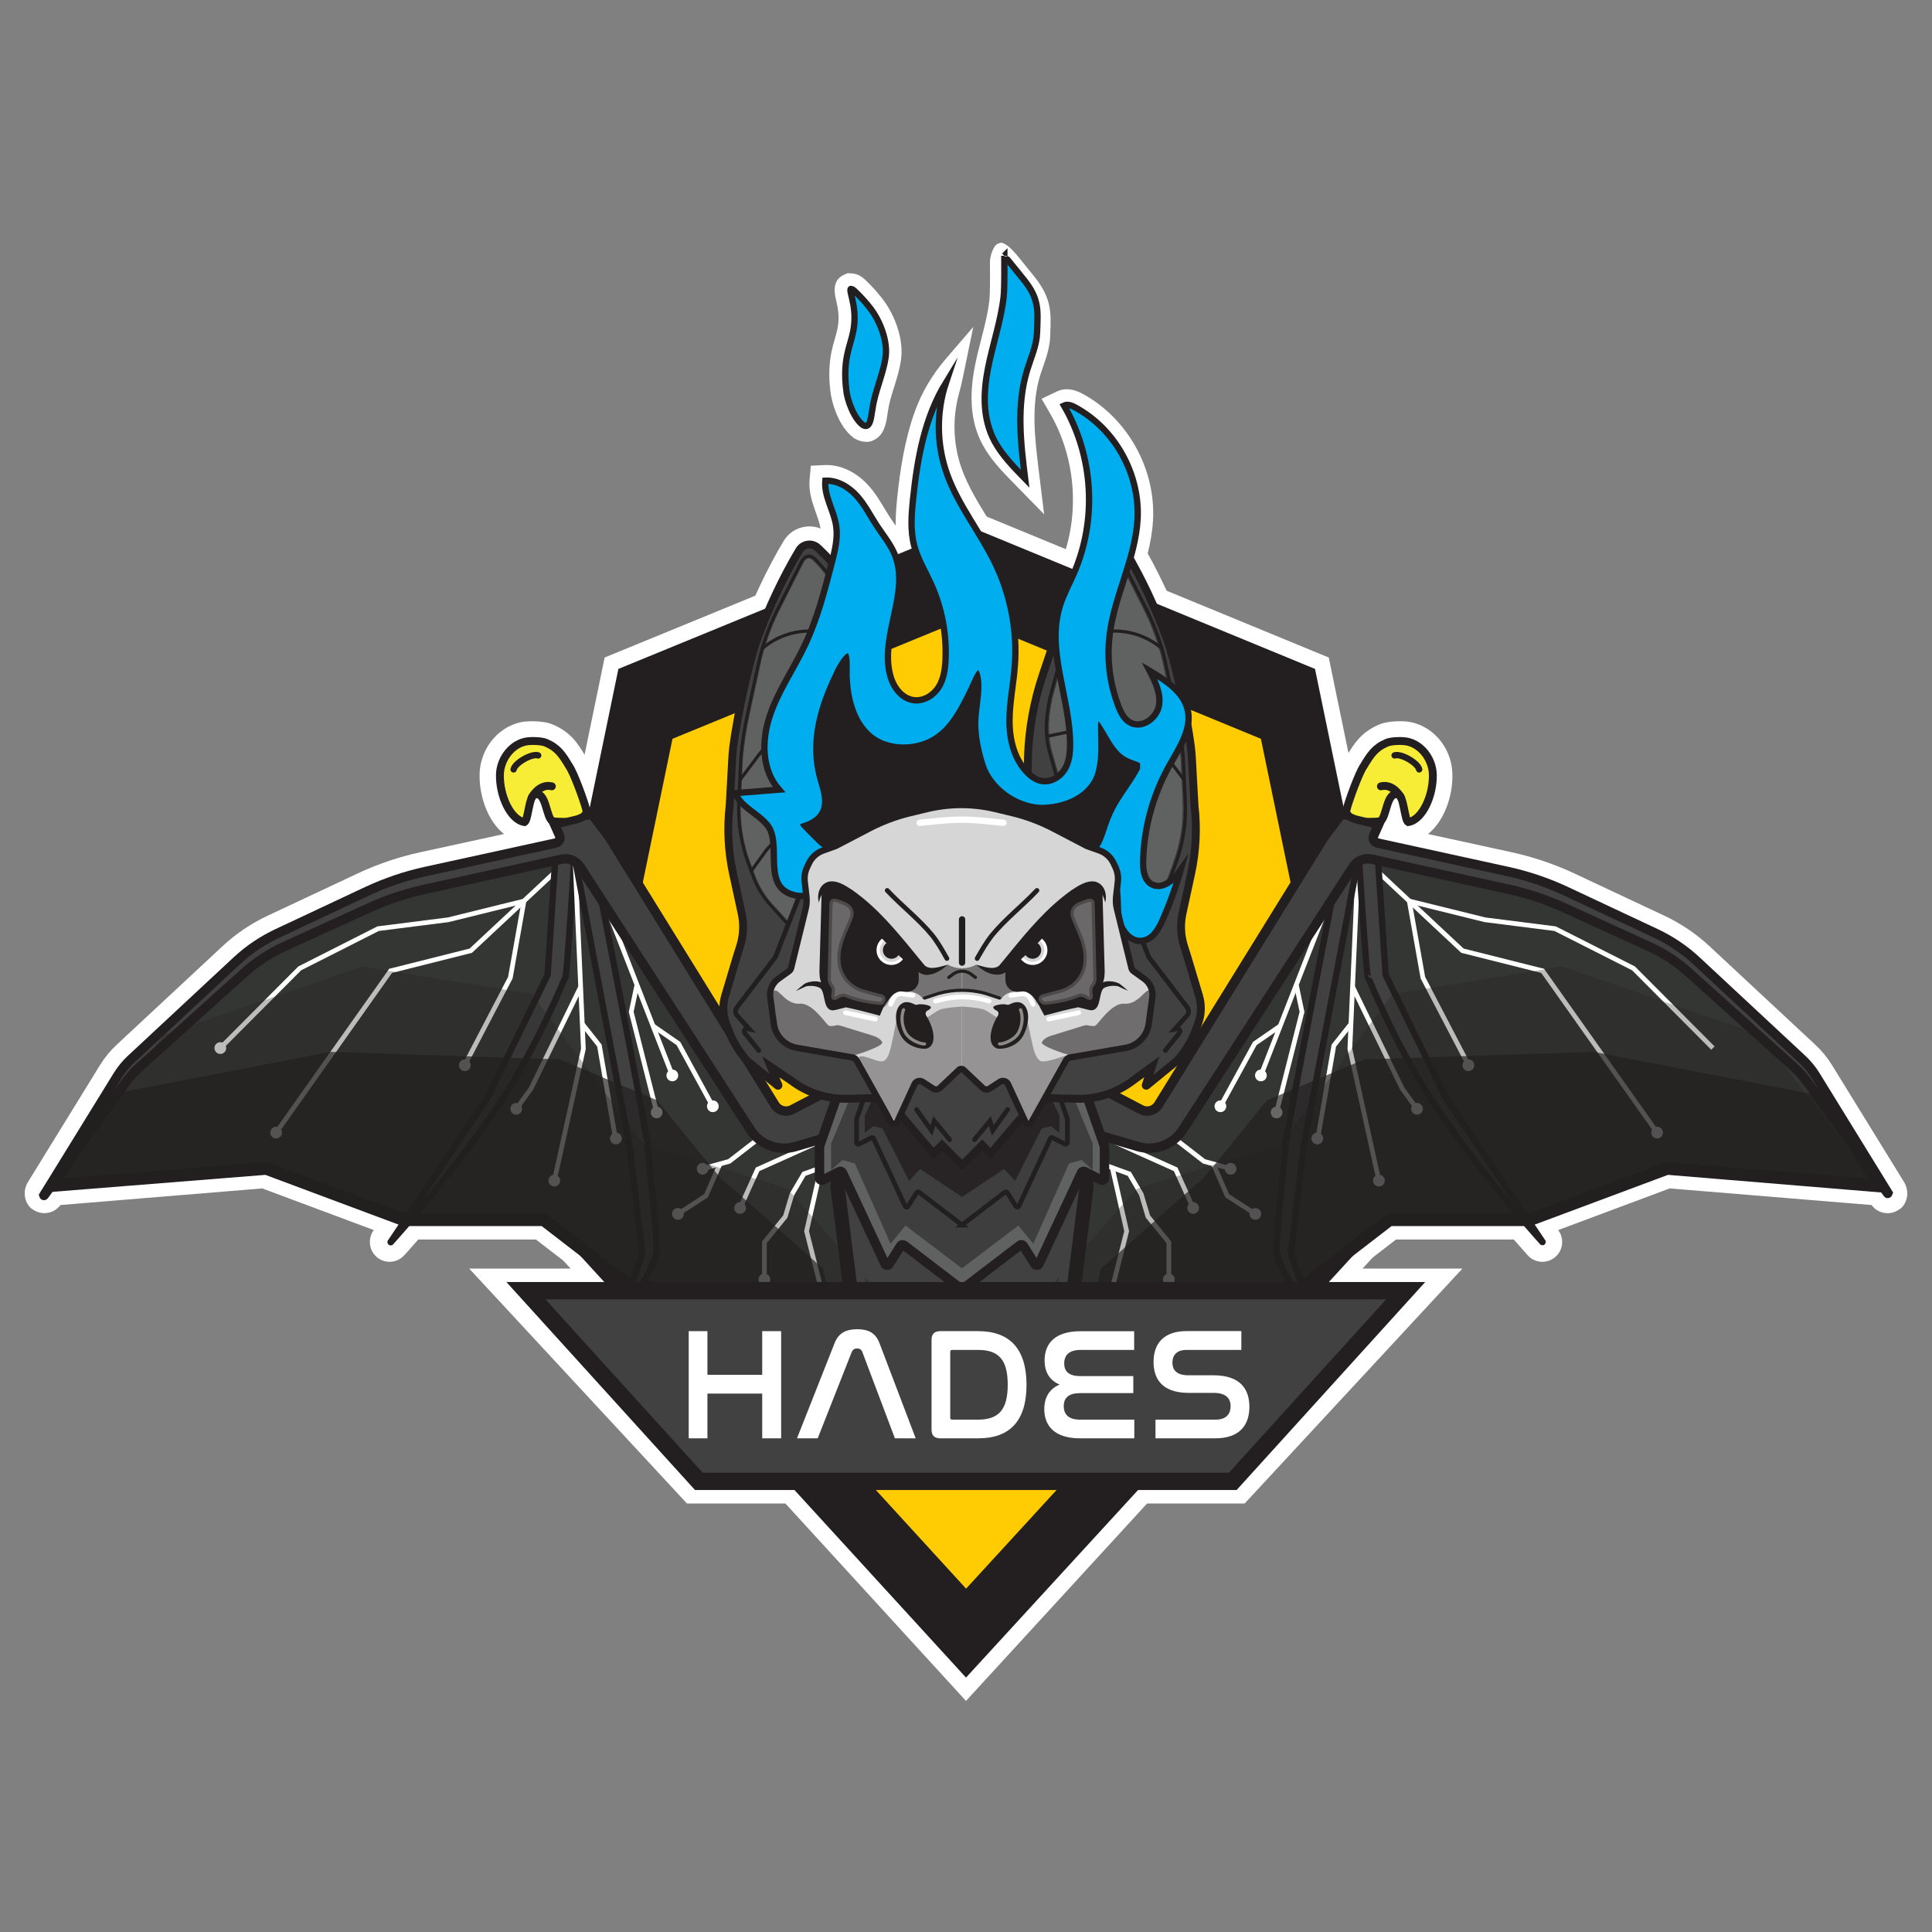 <?xml version="1.0" encoding="UTF-8"?>
<svg id="Layer_1" data-name="Layer 1" xmlns="http://www.w3.org/2000/svg" xmlns:xlink="http://www.w3.org/1999/xlink" viewBox="0 0 250 250">
  <rect x="0" y="0" width="250" height="250" fill="#808080" stroke="none"/>
  <defs>
    <style>
      .cls-1 {
        stroke-width: 2.24px;
      }

      .cls-1, .cls-2, .cls-3, .cls-4, .cls-5, .cls-6, .cls-7, .cls-8, .cls-9, .cls-10, .cls-11, .cls-12, .cls-13, .cls-14, .cls-15, .cls-16, .cls-17, .cls-18, .cls-19, .cls-20, .cls-21, .cls-22, .cls-23, .cls-24, .cls-25, .cls-26 {
        stroke-miterlimit: 10;
      }

      .cls-1, .cls-2, .cls-4, .cls-5, .cls-8, .cls-9, .cls-10, .cls-11, .cls-12, .cls-13, .cls-14, .cls-15, .cls-18, .cls-19, .cls-20, .cls-21, .cls-24, .cls-26 {
        stroke: #231f20;
      }

      .cls-1, .cls-2, .cls-8, .cls-13, .cls-14, .cls-22 {
        fill: #414142;
      }

      .cls-2, .cls-19 {
        stroke-width: 1.22px;
      }

      .cls-3, .cls-4, .cls-17, .cls-26 {
        stroke-width: .61px;
      }

      .cls-3, .cls-6, .cls-17, .cls-22, .cls-23 {
        stroke: #fff;
      }

      .cls-3, .cls-7, .cls-11, .cls-12, .cls-18, .cls-21, .cls-23, .cls-25, .cls-26 {
        stroke-linecap: round;
      }

      .cls-3, .cls-7, .cls-27, .cls-15, .cls-17, .cls-18, .cls-21, .cls-23, .cls-25, .cls-26 {
        fill: none;
      }

      .cls-28 {
        opacity: .53;
      }

      .cls-28, .cls-29, .cls-6, .cls-30, .cls-31, .cls-16, .cls-32, .cls-33, .cls-34, .cls-35 {
        fill: #231f20;
      }

      .cls-29 {
        opacity: .3;
      }

      .cls-4, .cls-5, .cls-36, .cls-19 {
        fill: #606161;
      }

      .cls-5 {
        stroke-width: .05px;
      }

      .cls-6 {
        stroke-width: 2.04px;
      }

      .cls-7 {
        stroke: #c9c9c3;
      }

      .cls-7, .cls-15, .cls-21, .cls-25 {
        stroke-width: .41px;
      }

      .cls-8, .cls-11, .cls-12 {
        stroke-width: 1.02px;
      }

      .cls-37, .cls-33 {
        opacity: .57;
      }

      .cls-9, .cls-10, .cls-14, .cls-16, .cls-18, .cls-23, .cls-24 {
        stroke-width: .82px;
      }

      .cls-9, .cls-24 {
        fill: #d6d6d7;
      }

      .cls-38 {
        fill: #fff;
      }

      .cls-10 {
        fill: #00aeef;
      }

      .cls-11 {
        fill: #f7ed36;
      }

      .cls-12, .cls-20 {
        fill: #343633;
      }

      .cls-39 {
        fill: #ffcc04;
      }

      .cls-13 {
        stroke-width: 1.84px;
      }

      .cls-40 {
        clip-path: url(#clippath-1);
      }

      .cls-31 {
        opacity: .55;
      }

      .cls-16 {
        stroke: #00aeef;
      }

      .cls-32 {
        opacity: .64;
      }

      .cls-41 {
        clip-path: url(#clippath-3);
      }

      .cls-20 {
        stroke-width: 1.63px;
      }

      .cls-42 {
        clip-path: url(#clippath-2);
      }

      .cls-22 {
        stroke-width: 4.69px;
      }

      .cls-43 {
        clip-path: url(#clippath);
      }

      .cls-34 {
        opacity: .68;
      }

      .cls-35 {
        opacity: .83;
      }

      .cls-24 {
        opacity: .4;
      }

      .cls-25 {
        stroke: #d6d6d7;
      }
    </style>
    <clipPath id="clippath">
      <rect class="cls-27" x="131.7" y="121.03" width="3.84" height="3.84"/>
    </clipPath>
    <clipPath id="clippath-1">
      <rect class="cls-27" x="113.42" y="121.03" width="3.84" height="3.84"/>
    </clipPath>
    <clipPath id="clippath-2">
      <rect class="cls-27" x="130.49" y="128.29" width="3.49" height="1.97"/>
    </clipPath>
    <clipPath id="clippath-3">
      <rect class="cls-27" x="114.94" y="128.29" width="3.49" height="1.97"/>
    </clipPath>
  </defs>
  <path class="cls-38" d="M135.12,66.56l-3.96-4.05c-1.48-1.52-3.02-3.09-4.04-5.02-1.45-2.72-1.77-6.01-.98-10.06.23-1.2.54-2.39.83-3.53.45-1.76.88-3.43,1.06-5.1.08-.71.09-2.85.07-4.66v-.26c-.01-.66.42-2.12,1.04-2.35l.25-.09c.47-.17,1.37.57,2.2,1.58.07.08.17.2.28.34.23.28.53.65.83,1.02.6.74,1.19,1.47,1.19,1.47,2.19,2.76,2.12,4.62,2.02,7.2l-.02.51c-.05,1.41-.51,2.72-.91,3.87-.13.38-.26.74-.37,1.09-1.22,3.96-.7,8.26-.19,12.42l.69,5.62ZM131.79,39.62c-.23,1.8-.68,3.54-1.11,5.23-.29,1.14-.57,2.22-.78,3.32-.52,2.66-.47,4.76.15,6.51-.04-2.41.17-4.87.91-7.28.13-.42.27-.83.41-1.22.34-.98.67-1.91.7-2.75l.02-.52c.06-1.54.09-2.38-.3-3.28Z"/>
  <path class="cls-38" d="M112.02,57.16c-.5,0-1.01-.15-1.48-.45l-.11-.08c-1.87-1.38-2.82-4.46-2.99-6.1v-.03c-.21-1.75-.16-3.41.15-4.95.12-.58.27-1.12.42-1.64.14-.48.27-.94.36-1.39.18-.86.18-1.8.02-2.73-.07-.39-.15-.73-.22-1.04-.16-.69-.59-2.52,1.11-3.23l.42-.17.45.02c1.04.04,1.68.69,2.15,1.17.09.09.19.19.3.3l.06.06c.51.53.95,1.03,1.34,1.53,1.58,1.91,3.05,5.3,2.57,8.25-.19,1.24-.55,2.39-.9,3.5-.34,1.07-.65,2.09-.78,3.08l-.03.19s-.03.2-.05.32c-.14.96-.38,2.56-1.78,3.2-.32.15-.66.22-1.01.22ZM112.3,43.71c-.11.45-.23.89-.35,1.31-.13.47-.26.91-.35,1.33-.22,1.09-.26,2.29-.11,3.57.1-.33.2-.66.3-.99.32-1.01.62-1.97.76-2.9v-.03c.11-.64,0-1.46-.25-2.3Z"/>
  <path class="cls-38" d="M147.52,123.81c-.94,0-1.83-.32-2.62-.93-1.17-.91-2.02-2.48-2.21-4.09-.07-.59-.08-1.15-.1-1.7-.02-.94-.04-1.75-.35-2.29-.62-1.09-2.65-1.51-4.35-1.76-5.63-.82-11.36-1.36-17.03-1.62-.28-.01-.81-.04-.98.04-.05.02-.2.12-.3.19-.19.13-.43.29-.72.43-1.47.74-2.98.54-4.19.39-.28-.04-.54-.07-.79-.09-2.35-.2-4.82.98-6.01,2.87-.05.08-.1.16-.14.23-.27.45-.65,1.06-1.27,1.57-1.02.82-2.42,1.13-3.85.85-4.43-.87-4.49-4.77-4.52-7.1-.02-1.06-.03-2.26-.38-2.72-.33-.43-.89-.85-1.48-1.3-1.06-.8-2.38-1.8-2.99-3.42l-.95-2.54,5.17-.41c-.85-2.48-.8-5.45.21-8.45.74-2.18,1.84-4.17,2.9-6.08.62-1.11,1.2-2.16,1.71-3.24,1.53-3.21,2.45-6.8,3.35-10.26.35-1.37.72-2.8.54-4.02-.09-.61-.33-1.27-.58-1.98-.45-1.27-.97-2.71-.83-4.34l.16-1.78,1.78-.08c2.04-.09,4.13.89,5.74,2.71.83.93,1.43,1.93,2.01,2.9.25.41.48.8.73,1.18.22.34.47.68.72,1.05h0c-.02-1.23.08-2.45.2-3.63.36-3.47.93-7.31,2.22-10.98.9-2.57,2.31-4.93,4.08-6.99l3.54-4.12-1.37,6.67c-.14.69-.32,1.37-.5,2.05-.85,3.15-.73,6.54.37,9.62.79,2.22,2.06,4.29,3.4,6.48.97,1.58,1.97,3.22,2.8,4.95,2.14,4.44,3.07,9.37,2.7,14.25-.08.99-.2,1.97-.33,2.91-.19,1.42-.36,2.76-.36,4.08,0,1.58.3,3.78,1.73,5.24.42.43.67.51.76.52.23.03.64-.2.86-.55.28-.46.41-1.13.41-2.17,0-2.15-.44-4.34-.91-6.66-.78-3.87-1.59-7.88-.31-11.92.35-1.1.82-2.11,1.28-3.08.2-.42.38-.81.56-1.21,2.77-6.31,2.33-13.96-1.14-19.96l-1.11-1.92,2-.95c.97-.46,2.07-.36,3.28.29,5.84,3.16,9.51,9.74,9.14,16.39-.17,3-1.07,5.81-1.95,8.53-.7,2.18-1.37,4.23-1.65,6.33-.02.12-.03.24-.05.36l4.22,2.5c2.52,1.5,5.05,3.2,5.82,6.13.81,3.07-.79,5.85-2.08,8.09-.15.26-.3.53-.45.79-1.98,3.55-3.07,7.54-3.14,11.54,0,.44.04.74.08.92.23-.15.61-.48,1.06-1.12l6.82-9.6-3.19,11.33c-.65,2.32-1.49,4.62-2.48,6.85-.38.85-1.53,3.45-4.18,3.8-.18.02-.37.04-.55.04ZM146.45,114.52c.19.85.21,1.69.22,2.47.01.47.02.91.07,1.31.06.53.35,1.11.66,1.36.09.07.12.07.13.06.01,0,.38-.06.98-1.41.25-.56.49-1.12.71-1.69-.32-.05-.59-.14-.79-.22h0c-.6-.24-1.44-.77-1.99-1.89ZM99.72,104.33c.43.37.86.78,1.23,1.26,1.18,1.53,1.21,3.45,1.23,5.15.04,2.8.31,2.97,1.22,3.15.27.05.48,0,.52-.03.07-.06.23-.32.34-.5.06-.1.12-.2.18-.3,2-3.16,5.94-5.08,9.8-4.75.33.03.66.07.97.11.73.09,1.48.19,1.84.01.06-.03.18-.11.29-.18.25-.16.55-.37.94-.54,1.03-.45,2.09-.4,2.78-.37,5.81.26,11.68.82,17.44,1.65,2.78.4,5.83,1.17,7.31,3.78.08.14.15.28.21.41-.1-.49-.15-1.04-.14-1.68.08-4.67,1.34-9.33,3.65-13.46.15-.27.31-.55.47-.83.98-1.71,1.91-3.33,1.73-4.71-.44,1.14-1.32,2.14-2.43,2.73-1.22.65-2.59.71-3.76.19-1.76-.79-2.46-2.59-2.72-3.27-1.29-3.36-1.72-7-1.24-10.54.33-2.45,1.08-4.78,1.81-7.03.83-2.58,1.62-5.02,1.76-7.5.19-3.37-.98-6.72-3.08-9.3,1.53,5.7,1.13,11.83-1.28,17.32-.2.45-.41.89-.61,1.31-.42.89-.82,1.72-1.08,2.56-.96,3.05-.29,6.37.42,9.89.49,2.41.99,4.91.99,7.46,0,1.23-.11,2.84-1.01,4.3-1.08,1.76-3.07,2.75-4.96,2.46-1.1-.17-2.13-.74-3.06-1.71-1.88-1.93-2.88-4.73-2.89-8.09,0-1.59.2-3.13.4-4.61.12-.93.24-1.81.3-2.69.31-4.16-.48-8.37-2.31-12.17-.74-1.55-1.65-3.02-2.6-4.58-1.39-2.27-2.83-4.62-3.76-7.25-.02-.06-.04-.12-.06-.18-.14,1-.26,2-.36,2.99-.2,1.88-.34,3.7.1,5.34.26.98.76,1.97,1.28,3.01.24.47.48.97.71,1.47,1.56,3.41,2.29,7.18,2.11,10.89-.06,1.3-.25,2.98-1.19,4.47-1.13,1.81-3.12,2.85-5.08,2.66-2.23-.22-4.14-2.02-4.86-4.59-.83-2.93-.21-5.79.39-8.54.56-2.57,1.08-5,.24-7.01-.31-.74-.83-1.47-1.37-2.25-.24-.34-.49-.69-.73-1.06-.29-.44-.56-.89-.82-1.32-.38-.63-.74-1.24-1.14-1.77.16.52.31,1.07.4,1.65.3,2.05-.19,3.96-.62,5.64-.94,3.65-1.92,7.43-3.61,10.99-.57,1.2-1.21,2.35-1.83,3.47-1.02,1.84-1.98,3.58-2.6,5.41-1.02,3.02-.73,5.86.79,7.59l2.68,3.06-5.29.42ZM145.48,84.88c.05,1.98.44,3.95,1.15,5.81.34.87.55,1,.59,1.02.17,0,.67-.37.74-.76.15-.86-.37-1.97-1.01-3.22l-1.47-2.85ZM118.37,75.9c-.1,1.54-.43,3.05-.74,4.47-.51,2.37-1,4.61-.45,6.57.21.75.75,1.58,1.34,1.64.39.04.93-.3,1.22-.76.44-.7.54-1.7.57-2.5.15-3.07-.46-6.18-1.75-9-.06-.14-.13-.28-.19-.41Z"/>
  <path class="cls-22" d="M124.49,150.77l-2.6-2.6-1.1,1.1-4.68-5.5c-.81-.95-1.96-1.55-3.21-1.67l-3.26.08c-2.6.06-5.14-.75-7.21-2.32l-2.69-1.82.99,2.38c.02.07-.06.12-.11.06l-3.95-3.23c-1.06-1.18-1.88-2.54-2.43-4.03l-.29-.79c-.42-1.14-.46-2.4-.12-3.56l1.49-4.99.45-1.43c.44-1.38.51-2.85.2-4.27l-1.11-5.12c-.63-2.9-.78-5.88-.44-8.83l.35-6.37c.16-2.85,1.91-11.59,3.23-15.2,1.42-3.87,3.29-7.9,5.41-11.44h0c.51-.86,1.69-1.02,2.41-.33l.44.42c1.56,1.47,2.84,3.22,3.77,5.15,1.29,2.71,2.3,5.75,3.17,8.33l.85,2.53c1.15,3.42,1.8,6.99,1.92,10.6l.09,5.08c0,.22.22.38.43.31l3.97-1.16c2.64-.77,5.44-.77,8.07,0l3.97,1.16c.21.06.42-.09.43-.31l.09-5.08c.12-3.61.77-7.18,1.92-10.6l.85-2.53c.87-2.58,1.88-5.63,3.17-8.33.92-1.94,2.21-3.68,3.77-5.15l.44-.42c.73-.69,1.9-.52,2.41.33h0c2.12,3.54,3.99,7.57,5.41,11.44,1.32,3.61,3.07,12.35,3.23,15.2l.35,6.37c.34,2.95.19,5.93-.44,8.83l-1.11,5.12c-.31,1.42-.24,2.89.2,4.27l.45,1.43,1.49,4.99c.35,1.17.31,2.42-.12,3.56l-.29.79c-.55,1.48-1.38,2.85-2.43,4.03l-3.95,3.23c-.05.05-.13,0-.11-.06l.79-2.38-2.49,1.82c-2.07,1.57-4.61,2.39-7.21,2.32l-3.26-.08c-1.25.11-2.4.71-3.21,1.67l-4.68,5.5-1.1-1.1-2.6,2.6Z"/>
  <polygon class="cls-38" points="161.06 194.55 88.89 194.55 60.71 164.15 189.24 164.15 161.06 194.55"/>
  <path class="cls-38" d="M126.42,193.42l10.75-45.35-2.49-.73-12.17.64.02-6.91,18.52-3.83,7.08,3.71,21.05-34.02,2.89-3.83c.51-1.58,1.49-4.23,2.23-5.35.94-1.55,1.85-3.01,4.15-3.99,1.39-.59,3.43-.41,3.51-.4,3.28.31,5.91,3.3,5.98,6.8.07,2.89-1.09,6.14-3.16,7.76l10.83,2.36c2.79.61,5.51,1.53,8.1,2.74l11.63,5.46c2.16,1.01,4.14,2.35,5.88,3.97l13.68,12.74c.84.78,1.57,1.67,2.17,2.65l9.37,15.21.06.12c.52,1.04.36,2.31-.46,3.13,0,0-.01.01-.02.02h0s-.34.23-.34.23c-1.15.77-2.68.5-3.5-.62l-26.12-2.15-14.43,5.39.08.11c.75,1.13.5,2.64-.56,3.46h0c-1.06.82-2.56.69-3.46-.3h0c-.27-.3-.9-1.01-1.81-2.05h-15.23l-10.42,8.04-18.17,3.43-25.64,21.56ZM138.17,143.05l5.08,1.49-8.31,35.05,14.86-12.5,18.28-3.45,10.83-8.36h18.56l17.89-6.68,23.56,1.94-6.18-10.03c-.36-.59-.8-1.12-1.3-1.59l-13.68-12.74c-1.36-1.26-2.89-2.3-4.57-3.09l-11.63-5.46c-2.24-1.05-4.6-1.85-7.02-2.38l-16.83-3.68c-.96-.21-1.77-.83-2.21-1.71-.28-.55-.39-1.15-.34-1.75l-.45-.05-1.3,1.73-21.36,34.53c-1.18,1.85-3.63,2.51-5.57,1.49l-6.16-3.23-2.14.44ZM246.31,152.93h0s0,0,0,0ZM179.01,104.36s.01.02.02.03l.37-.24-.39.21ZM178.56,100.59c-.09.14-.22.4-.36.74.5-.57,1.2-1,2.16-1.09l.77-.07,1.7.93c.03-.27.05-.54.04-.82-.02-.86-.7-1.77-1.37-1.84-.36-.03-.89,0-1.11.04-.73.33-.95.65-1.75,1.97l-.09.13Z"/>
  <path class="cls-38" d="M97.94,171.86l-18.17-3.43-10.42-8.04h-15.23c-.9,1.04-1.54,1.75-1.81,2.04h0c-.9,1-2.41,1.13-3.46.31h0c-1.06-.82-1.3-2.33-.56-3.46l.08-.11-14.43-5.39-26.12,2.15c-.82,1.11-2.35,1.38-3.5.62,0,0-.34-.23-.34-.23h0s-.01-.01-.02-.02c-.82-.82-.99-2.09-.46-3.13l.06-.12,9.37-15.21c.6-.98,1.33-1.87,2.17-2.65l13.68-12.74c1.74-1.62,3.72-2.96,5.88-3.97l11.63-5.46c2.58-1.21,5.31-2.14,8.1-2.74l10.83-2.36c-2.07-1.62-3.23-4.87-3.16-7.76.08-3.5,2.71-6.49,5.98-6.8.09,0,2.13-.19,3.51.4,2.3.98,3.21,2.44,4.15,3.99.74,1.12,1.72,3.77,2.23,5.35l2.89,3.83,21.05,34.02,7.08-3.71,18.52,3.83.02,6.91-12.17-.64-2.49.73,10.75,45.35-25.64-21.56ZM109.69,142.61l-6.16,3.23c-1.95,1.02-4.39.37-5.57-1.49l-21.36-34.53-1.3-1.73-.45.05c.05.6-.06,1.2-.34,1.75-.44.88-1.25,1.5-2.21,1.71l-16.83,3.68c-2.42.53-4.78,1.33-7.02,2.38l-11.63,5.46c-1.68.79-3.22,1.83-4.57,3.09l-13.68,12.74c-.5.47-.94,1-1.3,1.59l-6.18,10.03,23.56-1.94,17.89,6.68h18.56s10.83,8.36,10.83,8.36l18.28,3.45,14.86,12.5-8.31-35.05,5.08-1.49-2.14-.44ZM3.69,152.94h0s0,0,0,0ZM70.6,104.15l.37.24s.01-.02.02-.03l-.39-.21ZM71.36,100.46c-.8-1.32-1.02-1.64-1.75-1.97-.21-.04-.75-.08-1.11-.04-.67.06-1.35.97-1.37,1.84,0,.28,0,.55.04.82l1.7-.93.77.07c.97.09,1.66.52,2.16,1.09-.15-.33-.27-.6-.36-.74l-.09-.13Z"/>
  <circle class="cls-30" cx="92.24" cy="112.77" r=".76"/>
  <line class="cls-15" x1="89.47" y1="115.59" x2="92.24" y2="112.82"/>
  <circle class="cls-30" cx="92.95" cy="109.29" r=".76"/>
  <path class="cls-6" d="M171.05,85.82l-45.87-18.9-46.05,18.9-13.92,67.39,59.79,65.38,59.97-65.38-13.92-67.39Z"/>
  <polygon class="cls-39" points="174.69 151.42 125.01 205.57 75.49 151.42 87.02 95.6 125.16 79.94 163.16 95.6 174.69 151.42"/>
  <polygon class="cls-20" points="243.32 153.48 215.72 151.2 197.93 157.84 179.79 157.84 169.16 166.04 150.93 169.48 130.68 186.51 140.68 144.33 149.82 146.36 173.95 109.21 188.99 112.67 199.44 115.06 210.69 120.2 217.53 123.91 229.64 134.85 233.98 138.74 243.32 153.48"/>
  <polyline class="cls-17" points="177.45 112 189.24 123.02 199.62 125.63 214.43 146.56"/>
  <polyline class="cls-3" points="175.76 111.04 174.67 135.71 178.43 152.77"/>
  <path class="cls-14" d="M177.01,109.84l1.25.62,1.04,15.7,7.8,15.93,12.51,18.62s0,.03-.02.02c-1.06-1.17-8.43-9.4-14.17-18.12-4.97-7.55-8.31-16.1-8.4-16.1-.21,0-1.25-16.67-1.25-16.67h1.25Z"/>
  <path class="cls-14" d="M174.95,109.48l.9,1.17-7.18,37.81-1.62,13.77,2.93,8.44s-.01.02-.02.01c-.44-.59-3.8-5.16-4.72-8.43-.32-1.16,1.22-14.15,1.13-14.18-.19-.08,7.41-39.03,7.41-39.03l1.17.43Z"/>
  <polygon class="cls-20" points="6.76 153.41 34.45 151.2 52.23 157.84 70.37 157.84 81 166.04 99.23 169.48 119.48 186.51 109.48 144.33 100.34 146.36 76.21 109.21 61.17 112.67 50.72 115.06 39.47 120.2 32.63 123.91 20.52 134.85 16.18 138.74 6.76 153.41"/>
  <polyline class="cls-17" points="72.71 112 60.92 123.02 50.54 125.63 35.73 146.56"/>
  <polyline class="cls-3" points="98.91 165.56 98.91 160.75 101.62 157.42 102.48 154.54 104.03 151.9 110.88 149.42"/>
  <polyline class="cls-3" points="151.25 165.56 151.25 160.75 148.54 157.42 147.68 154.54 146.13 151.9 139.28 149.42"/>
  <polyline class="cls-17" points="221.65 135.62 211.38 125.31 201.23 120.17 192.16 119.02 182.36 116.6 184.12 126.51 190.1 137.96"/>
  <polyline class="cls-17" points="142.49 146.98 152.13 151.31 154.39 156.31"/>
  <polyline class="cls-17" points="159.28 151.24 155.8 150.28 150.49 146.17"/>
  <line class="cls-17" x1="171.6" y1="117.54" x2="163.16" y2="139.16"/>
  <circle class="cls-38" cx="151.25" cy="165.56" r=".76"/>
  <circle class="cls-38" cx="154.39" cy="156.31" r=".76"/>
  <circle class="cls-38" cx="162.44" cy="157.08" r=".76"/>
  <circle class="cls-38" cx="159.24" cy="151.24" r=".76"/>
  <circle class="cls-38" cx="163.16" cy="139.16" r=".76"/>
  <circle class="cls-38" cx="165.19" cy="143.95" r=".76"/>
  <circle class="cls-38" cx="178.43" cy="152.77" r=".76"/>
  <circle class="cls-38" cx="170.46" cy="147.32" r=".76"/>
  <circle class="cls-38" cx="183.36" cy="143.48" r=".76"/>
  <circle class="cls-38" cx="190.01" cy="137.84" r=".76"/>
  <circle class="cls-38" cx="214.43" cy="146.56" r=".76"/>
  <circle class="cls-38" cx="143.25" cy="169.39" r=".76"/>
  <polyline class="cls-3" points="143.93 151.11 145.79 159.31 143.23 169.46"/>
  <polyline class="cls-17" points="157 150.61 158.8 154.73 162.44 157.08"/>
  <polyline class="cls-17" points="167.76 127.52 168.48 130.94 165.19 143.91"/>
  <circle class="cls-38" cx="157.92" cy="143.15" r=".76"/>
  <polyline class="cls-17" points="165.68 132.74 162.37 135.03 157.92 143.18"/>
  <polyline class="cls-17" points="175.05 127.75 181.45 140.87 183.34 143.48"/>
  <polyline class="cls-17" points="174.81 132.5 172.6 135.29 170.52 147.32"/>
  <polyline class="cls-17" points="28.51 135.62 38.78 125.31 48.93 120.17 58 119.02 67.8 116.6 66.04 126.51 60.06 137.96"/>
  <path class="cls-14" d="M73.15,109.84l-1.25.62-1.04,15.7-7.8,15.93-12.52,18.64s0,.03.02.02c1-1.11,8.42-9.37,14.19-18.14,4.97-7.55,8.31-16.1,8.4-16.1.21,0,1.25-16.67,1.25-16.67h-1.25Z"/>
  <polyline class="cls-17" points="107.67 146.98 98.03 151.31 95.77 156.31"/>
  <polyline class="cls-17" points="90.88 151.24 94.36 150.28 99.67 146.17"/>
  <line class="cls-17" x1="78.56" y1="117.54" x2="87" y2="139.16"/>
  <polyline class="cls-3" points="74.4 111.04 75.49 135.71 71.73 152.77"/>
  <path class="cls-14" d="M75.21,109.48l-.9,1.17,7.18,37.81,1.62,13.77-2.93,8.44s.01.02.02.01c.44-.59,3.8-5.16,4.72-8.43.32-1.16-1.22-14.15-1.13-14.18.19-.08-7.41-39.03-7.41-39.03l-1.17.43Z"/>
  <path class="cls-2" d="M125.08,143.15l-15.6-3.22-6.97,3.65c-.79.41-1.76.15-2.24-.6l-21.41-34.61-2.24-2.97-5.19.52.97,2.19c.18.41-.06.88-.5.98l-16.83,3.68c-2.61.57-5.14,1.43-7.56,2.56l-11.63,5.46c-1.91.9-3.68,2.09-5.23,3.53l-13.68,12.74c-.67.62-1.26,1.34-1.74,2.12l-9.55,15.5s.01.03.02.02l10.7-14.83c.42-.59.91-1.13,1.45-1.61l13.75-12.38c1.54-1.39,3.28-2.53,5.16-3.39l10.96-5c2.3-1.05,4.71-1.86,7.18-2.4l17.78-3.91c.92-.2,1.87.19,2.38.98l22.06,34.06c1.24,1.92,3.6,2.8,5.8,2.15l12.25-3.6,9.91.52"/>
  <path class="cls-2" d="M125.08,143.15l15.6-3.22,6.97,3.65c.79.41,1.76.15,2.24-.6l21.41-34.61,2.24-2.97,5.19.52-.97,2.19c-.18.41.06.88.5.98l16.83,3.68c2.61.57,5.14,1.43,7.56,2.56l11.63,5.46c1.91.9,3.68,2.09,5.23,3.53l13.68,12.74c.67.62,1.26,1.34,1.74,2.12l9.37,15.21s-.02.06-.04.03l-10.5-14.56c-.42-.59-.91-1.13-1.45-1.61l-13.75-12.38c-1.54-1.39-3.28-2.53-5.16-3.39l-10.96-5c-2.3-1.05-4.71-1.86-7.18-2.4l-17.78-3.91c-.92-.2-1.87.19-2.38.98l-22.06,34.06c-1.24,1.92-3.6,2.8-5.8,2.15l-12.25-3.6-9.91.52"/>
  <circle class="cls-38" cx="98.91" cy="165.56" r=".76"/>
  <circle class="cls-38" cx="95.77" cy="156.31" r=".76"/>
  <circle class="cls-38" cx="87.72" cy="157.08" r=".76"/>
  <circle class="cls-38" cx="90.92" cy="151.24" r=".76"/>
  <circle class="cls-38" cx="87" cy="139.16" r=".76"/>
  <circle class="cls-38" cx="84.97" cy="143.95" r=".76"/>
  <circle class="cls-38" cx="71.73" cy="152.77" r=".76"/>
  <circle class="cls-38" cx="79.7" cy="147.32" r=".76"/>
  <circle class="cls-38" cx="66.8" cy="143.48" r=".76"/>
  <circle class="cls-38" cx="60.15" cy="137.84" r=".76"/>
  <circle class="cls-38" cx="35.73" cy="146.56" r=".76"/>
  <circle class="cls-38" cx="28.51" cy="135.62" r=".76"/>
  <circle class="cls-38" cx="106.91" cy="169.39" r=".76"/>
  <polyline class="cls-3" points="106.23 151.11 104.37 159.31 106.93 169.46"/>
  <polyline class="cls-17" points="93.16 150.61 91.36 154.73 87.72 157.08"/>
  <polyline class="cls-17" points="82.4 127.52 81.68 130.94 84.97 143.91"/>
  <circle class="cls-38" cx="92.24" cy="143.15" r=".76"/>
  <polyline class="cls-17" points="84.48 132.74 87.79 135.03 92.24 143.18"/>
  <polyline class="cls-17" points="75.11 127.75 68.71 140.87 66.82 143.48"/>
  <polyline class="cls-17" points="75.35 132.5 77.56 135.29 79.64 147.32"/>
  <g>
    <path class="cls-11" d="M176.46,106.29c-1.16-.28-2.45-.54-2.21-1.56.3-1.17,1.6-4.74,2.21-5.6.88-1.45,1.43-2.35,3-3.02.5-.21,1.61-.27,2.27-.2,2.06.2,3.63,2.24,3.68,4.32.06,2.71-1.35,5.87-3.19,6.15-.47-.27-.56-3.32-1.27-3.55-1.61-.53-1.46,3.08-2.4,3.45,0,0-1.48.15-2.1,0Z"/>
    <path class="cls-12" d="M181.26,103.15s-.95-1.8-2.57-1.4"/>
  </g>
  <polyline class="cls-13" points="124.49 144.39 139.58 144.39 140.6 153.55 138.13 173.22 124.49 184.99 110.85 173.22 108.38 153.55 109.4 144.39 124.49 144.39"/>
  <path class="cls-19" d="M124.49,166.87l-7.51-5.74c-.14-.11-.35-.07-.44.08l-1.49,2.37c-.13.2-.43.18-.53-.03l-5.51-11.81c-.07-.16-.26-.22-.41-.14l-2.12,1.09c-.2.1-.44-.04-.44-.27v-4.04s0-.07.02-.1l2.52-7.21s.01-.04.01-.06l.77-5.66c.02-.15.15-.26.29-.26l14.83-.26,14.83.26c.15,0,.27.11.29.26l.77,5.66s0,.04.01.06l2.52,7.21s.02.07.02.1v4.04c0,.23-.24.37-.44.27l-2.12-1.09c-.15-.08-.34-.01-.41.14l-5.51,11.81c-.1.22-.4.24-.53.03l-1.49-2.37c-.09-.15-.3-.19-.44-.08l-7.51,5.74Z"/>
  <path class="cls-4" d="M124.49,158.52l-5.55-4.24c-.1-.08-.26-.05-.33.06l-1.1,1.75c-.09.15-.32.14-.39-.02l-4.07-8.74c-.05-.12-.19-.16-.31-.1l-1.57.81c-.15.08-.33-.03-.33-.2v-2.99s0-.05.01-.07l1.86-5.34s0-.03.01-.04l.57-4.19c.01-.11.11-.19.22-.19l10.97-.19,10.97.19c.11,0,.2.08.22.19l.57,4.19s0,.03.01.04l1.86,5.34s.01.05.01.07v2.99c0,.17-.18.28-.33.2l-1.57-.81c-.11-.06-.25-.01-.31.1l-4.07,8.74c-.07.16-.3.17-.39.02l-1.1-1.75c-.07-.11-.22-.14-.33-.06l-5.55,4.24Z"/>
  <path class="cls-18" d="M180.46,97.75c.77-.29,2.98.93,3.18,1.81"/>
  <g>
    <path class="cls-11" d="M73.64,106.29c1.16-.28,2.45-.54,2.21-1.56-.3-1.17-1.6-4.74-2.21-5.6-.88-1.45-1.43-2.35-3-3.02-.5-.21-1.61-.27-2.27-.2-2.06.2-3.63,2.24-3.68,4.32-.06,2.71,1.35,5.87,3.19,6.15.47-.27.56-3.32,1.27-3.55,1.61-.53,1.46,3.08,2.4,3.45,0,0,1.48.15,2.1,0Z"/>
    <path class="cls-12" d="M68.84,103.15s.95-1.8,2.57-1.4"/>
  </g>
  <path class="cls-18" d="M69.64,97.75c-.77-.29-2.98.93-3.18,1.81"/>
  <polygon class="cls-29" points="133.86 170.41 131.17 167.52 124.49 170.39 117.81 167.52 115.12 170.41 111.89 166.65 112.62 173 124.49 182.93 136.36 173 137.09 166.65 133.86 170.41"/>
  <polygon class="cls-29" points="133.86 168.95 131.17 166.06 124.49 168.93 117.81 166.06 115.12 168.95 111.89 165.19 112.62 171.54 124.49 181.47 136.36 171.54 137.09 165.19 133.86 168.95"/>
  <path class="cls-28" d="M124.49,147.47s-2.07.14-2.52-.48c-.45-.62-2.28-5.67-5.86-5.75-.17,0-6.06.67-6.06.67,0,0-2.44,6.03-2.49,5.99s0,3.5,0,3.5l1.45-1.29,1.61.44,4.62,10.39,1.94-2.35,7.33,5.56h-.07l7.33-5.56,1.94,2.35,4.62-10.39,1.61-.44,1.45,1.29s.05-3.54,0-3.5-2.49-5.99-2.49-5.99c0,0-5.73-.73-5.88-.66s-5.58,5.13-6.03,5.75-2.52.48-2.52.48Z"/>
  <path class="cls-35" d="M124.49,144s-1.54.09-1.87-.31c-.34-.4-1.7-3.7-4.36-3.75-.13,0-4.5.44-4.5.44,0,0-1.81,3.94-1.85,3.91s0,2.28,0,2.28l1.08-.84,1.2.29,3.44,6.78,1.44-1.53,5.45,3.63h-.05l5.45-3.63,1.44,1.53,3.44-6.78,1.2-.29,1.08.84s.04-2.31,0-2.28-1.85-3.91-1.85-3.91c0,0-4.26-.48-4.37-.43s-4.15,3.35-4.48,3.75-1.87.31-1.87.31Z"/>
  <path class="cls-8" d="M124.49,150.77l-2.6-2.6-1.1,1.1-4.68-5.5c-.81-.95-1.96-1.55-3.21-1.67l-3.26.08c-2.6.06-5.14-.75-7.21-2.32l-2.69-1.82.99,2.38c.02.07-.06.12-.11.06l-3.95-3.23c-1.06-1.18-1.88-2.54-2.43-4.03l-.29-.79c-.42-1.14-.46-2.4-.12-3.56l1.49-4.99.45-1.43c.44-1.38.51-2.85.2-4.27l-1.11-5.12c-.63-2.9-.78-5.88-.44-8.83l.35-6.37c.16-2.85,1.91-11.59,3.23-15.2,1.42-3.87,3.29-7.9,5.41-11.44h0c.51-.86,1.69-1.02,2.41-.33l.44.42c1.56,1.47,2.84,3.22,3.77,5.15,1.29,2.71,2.3,5.75,3.17,8.33l.85,2.53c1.15,3.42,1.8,6.99,1.92,10.6l.09,5.08c0,.22.22.38.43.31l3.97-1.16c2.64-.77,5.44-.77,8.07,0l3.97,1.16c.21.06.42-.09.43-.31l.09-5.08c.12-3.61.77-7.18,1.92-10.6l.85-2.53c.87-2.58,1.88-5.63,3.17-8.33.92-1.94,2.21-3.68,3.77-5.15l.44-.42c.73-.69,1.9-.52,2.41.33h0c2.12,3.54,3.99,7.57,5.41,11.44,1.32,3.61,3.07,12.35,3.23,15.2l.35,6.37c.34,2.95.19,5.93-.44,8.83l-1.11,5.12c-.31,1.42-.24,2.89.2,4.27l.45,1.43,1.49,4.99c.35,1.17.31,2.42-.12,3.56l-.29.79c-.55,1.48-1.38,2.85-2.43,4.03l-3.95,3.23c-.05.05-.13,0-.11-.06l.79-2.38-2.49,1.82c-2.07,1.57-4.61,2.39-7.21,2.32l-3.26-.08c-1.25.11-2.4.71-3.21,1.67l-4.68,5.5-1.1-1.1-2.6,2.6Z"/>
  <path class="cls-15" d="M141.21,108.42l-2.12-2.91c-1.04-1.43-1.82-3.03-2.3-4.73l-.99-3.49c-.28-1-.4-2.07-.41-3.12,0-1.19.26-3.12.57-4.27l1.62-5.99c.18-.65.38-1.29.61-1.93.5-1.35,1.39-3.74,1.88-4.75.5-1.05,1.21-2.16,1.9-3.1.57-.78,1.37-1.58,1.37-1.58.8-.95,1.49-.59,1.88.06l2.8,5.57c1.15,2.2,2.04,4.52,2.65,6.92l1.58,7.29c.41,1.87.7,3.77.87,5.68l.26,5.72c.12,2.72-.31,5.44-1.26,7.99l-.63,1.68c-.51,1.37-1.28,2.64-2.27,3.72l-2.03,2.23"/>
  <path class="cls-26" d="M133.95,103.88l6.28,3.85c1.47,1.03,2.57,2.3,3.43,3.76.7,1.19,1.23,2.5,1.67,3.89l3.32,8.47,4.97,6.5c.22.28.24.67.05.98l-1.65,1.84.25-.05c.32-.07.54.3.34.55l-1.82,2.26"/>
  <path class="cls-15" d="M107.77,108.42l2.12-2.91c1.04-1.43,1.82-3.03,2.3-4.73l.99-3.49c.28-1,.4-2.07.41-3.12,0-1.19-.26-3.12-.57-4.27l-1.62-5.99c-.18-.65-.38-1.29-.61-1.93-.5-1.35-1.39-3.74-1.88-4.75-.5-1.05-1.21-2.16-1.9-3.1-.57-.78-1.37-1.58-1.37-1.58-.8-.95-1.49-.59-1.88.06l-2.8,5.57c-1.15,2.2-2.04,4.52-2.65,6.92l-1.58,7.29c-.41,1.87-.7,3.77-.87,5.68l-.26,5.72c-.12,2.72.31,5.44,1.26,7.99l.63,1.68c.51,1.37,1.28,2.64,2.27,3.72l2.03,2.23"/>
  <path class="cls-26" d="M115.03,103.88l-6.28,3.85c-2.67,1.87-4.12,4.55-5.1,7.65l-3.32,8.47-4.97,6.5c-.22.28-.24.67-.05.98l1.65,1.84-.25-.05c-.32-.07-.54.3-.34.55l1.82,2.26"/>
  <path class="cls-5" d="M151.85,111.68l-.63,1.68c-.5,1.34-1.25,2.56-2.21,3.62l-1.9,2.09-1.49-3.8c-.49-1.53-1.04-2.82-1.7-3.94-.71-1.2-1.53-2.21-2.51-3.07l.04-.03-2.12-2.91c-1.02-1.4-1.78-2.96-2.25-4.63l-.99-3.49c-.25-.9-.39-1.92-.4-3.04-.01-1.13.24-3.01.56-4.19l1.62-5.99c.17-.64.38-1.28.61-1.9.49-1.33,1.39-3.72,1.86-4.73.56-1.18,1.33-2.31,1.87-3.05.55-.75,1.33-1.53,1.34-1.54l.02-.02c.19-.23.48-.49.77-.47.28.02.5.31.6.48l2.8,5.56c1.14,2.17,2.02,4.48,2.62,6.84l1.58,7.29c.4,1.86.7,3.76.87,5.63l.26,5.72c.12,2.69-.3,5.34-1.24,7.87Z"/>
  <path class="cls-36" d="M113.27,94.17c-.01,1.12-.14,2.14-.4,3.04l-.99,3.49c-.47,1.67-1.23,3.23-2.25,4.63l-2.12,2.91.05.03c-1.87,1.64-3.22,3.9-4.2,7l-1.49,3.8-1.9-2.1c-.96-1.06-1.71-2.28-2.21-3.62l-.63-1.68c-.95-2.53-1.36-5.17-1.24-7.87l.26-5.7c.17-1.89.47-3.79.87-5.65l1.58-7.28c.6-2.38,1.48-4.68,2.62-6.86l2.8-5.56c.1-.18.32-.46.6-.48.29-.02.58.24.77.47l.02.02s.79.79,1.34,1.54c.54.74,1.31,1.87,1.87,3.05.48,1,1.37,3.39,1.86,4.73.23.62.43,1.26.6,1.9l1.62,5.99c.32,1.18.57,3.06.56,4.19Z"/>
  <path class="cls-21" d="M153.11,100.77l-2.35-3.13c-2.2-2.94-5.91-4.33-9.5-3.57l-5.5,1.16"/>
  <path class="cls-21" d="M138.13,83.15l3.15-1.03c3.12-1.02,6.56-.34,9.06,1.79h0"/>
  <path class="cls-21" d="M97.2,112.73l1.88-2.61c1.59-2.02,3.93-3.3,6.48-3.56l3.84-.39"/>
  <path class="cls-21" d="M95.87,100.77l2.35-3.13c2.2-2.94,5.91-4.33,9.5-3.57l5.5,1.16"/>
  <path class="cls-21" d="M110.85,83.15l-3.15-1.03c-3.12-1.02-6.56-.34-9.06,1.79h0"/>
  <polyline class="cls-26" points="126.1 147.47 128.09 145.05 128.46 146.28 130.38 143.58"/>
  <polyline class="cls-26" points="122.88 147.47 120.89 145.05 120.52 146.28 118.6 143.58"/>
  <path class="cls-10" d="M129.96,33.1c0,.62.04,4.05-.08,5.21-.34,3.16-1.43,6.24-2.04,9.38-.61,3.14-.72,6.44.84,9.38.95,1.78,2.47,3.34,3.97,4.88-.58-4.7-1.14-9.5.27-14.09.49-1.58,1.21-3.14,1.27-4.76.11-2.93.31-4.37-1.68-6.87,0,0-2.55-3.16-2.55-3.13Z"/>
  <path class="cls-10" d="M109.48,50.3c.15,1.56,1.04,3.86,2.17,4.69,1.04.66,1.08-1.35,1.24-2.03.3-2.26,1.34-4.38,1.69-6.63.35-2.11-.69-4.9-2.14-6.65-.41-.53-.84-1-1.22-1.39-.53-.51-.82-.89-1.12-.9-.18.08.13.88.33,2.04.2,1.14.2,2.35-.03,3.48-.21,1.04-.57,2.01-.78,3.04-.28,1.4-.31,2.84-.13,4.31v.04Z"/>
  <path class="cls-10" d="M149.22,114.52c-1.11-.45-1.32-1.83-1.3-2.96.08-4.34,1.25-8.66,3.4-12.5,1.3-2.32,3.01-4.81,2.33-7.36-.59-2.24-2.82-3.67-4.89-4.9.73,1.42,1.48,2.95,1.21,4.5-.27,1.56-2.08,2.95-3.58,2.27-.87-.39-1.32-1.29-1.65-2.14-1.17-3.03-1.56-6.33-1.12-9.53.68-5,3.3-9.67,3.58-14.7.32-5.73-2.8-11.62-8.07-14.48-.44-.24-.99-.46-1.45-.24,3.83,6.6,4.3,14.85,1.24,21.8-.6,1.36-1.32,2.67-1.76,4.08-1.83,5.8,1.31,11.92,1.31,17.97,0,1.11-.12,2.27-.71,3.23-.59.96-1.75,1.69-2.91,1.51-.75-.12-1.4-.58-1.91-1.11-1.72-1.76-2.31-4.27-2.31-6.67,0-2.39.51-4.76.69-7.15.34-4.51-.53-9.1-2.51-13.21-1.91-3.97-4.81-7.5-6.28-11.63-1.35-3.79-1.39-7.99-.12-11.8-2.78,4.54-3.71,9.86-4.26,15.08-.21,2.03-.37,4.1.16,6.08.45,1.68,1.38,3.21,2.11,4.8,1.43,3.12,2.09,6.55,1.93,9.95-.06,1.21-.23,2.45-.88,3.49-.65,1.04-1.87,1.84-3.15,1.71-1.6-.16-2.69-1.65-3.1-3.12-1.46-5.15,2.62-10.83.54-15.79-.55-1.31-1.49-2.44-2.28-3.64-.85-1.29-1.53-2.68-2.56-3.84-1.03-1.16-2.52-2.09-4.12-2.02-.18,2,1.1,3.85,1.4,5.84.24,1.62-.17,3.25-.58,4.83-.93,3.61-1.87,7.24-3.48,10.63-1.45,3.06-3.45,5.9-4.52,9.1-1.08,3.2-1.08,7,1.18,9.58-1.88.15-3.76.3-5.64.45.69,1.83,2.96,2.62,4.17,4.19,1.95,2.53-.94,8.16,3.68,9.06.75.15,1.6.04,2.18-.43.43-.34.68-.84.97-1.3,1.6-2.53,4.8-4.07,7.9-3.81,1.31.11,2.72.5,3.89-.09.39-.2.72-.5,1.13-.67.58-.25,1.24-.23,1.88-.2,5.77.26,11.53.81,17.24,1.64,2.23.32,4.76.89,5.83,2.77.81,1.42.5,3.15.7,4.75.19,1.6,1.39,3.42,3.09,3.2,1.31-.17,2.07-1.45,2.58-2.6.95-2.14,1.75-4.33,2.38-6.57-.83,1.17-2.18,2.5-3.55,1.94Z"/>
  <path class="cls-16" d="M147.97,98.62c.33.62-.33,1.48-.66,2.09-.99,1.62-2.24,3.16-3,4.87-.43.94-.71,1.95-1.07,2.91-1.29,3.75-4.39,2.94-7.22,1.38-1.83-.94-3.72-1.92-5.71-2.36-1.18-.27-2.39-.36-3.6-.39-2.91-.06-5.86-.04-8.65.77-.99.27-1.97.61-2.97.87-1.39.36-2.84.5-4.15.95-1.28.38-2.69,1.2-4.02.68-.94-.36-1.89-1.48-2.76-2.33-.47-.55-1.79-1.5-.49-1.89,2.7-.83,2.58-2.36,1.83-4.76-.48-1.57-.73-3.21-.68-4.85.08-3.45,1.27-6.77,2.77-9.84.38-.89,2.29-4.21,2.72-1.69.11.82.03,1.71.06,2.64.12,2.51.75,5.31,2.75,7,1.8,1.48,4.62,1.59,6.75.63,1.48-.67,2.57-1.92,3.4-3.28.8-1.29,1.46-2.68,2.09-4.05.39-.88,1.19-2.58,1.75-1.15.71,1.94-.08,4.72-.11,6.74,0,1.67.38,3.56.92,5.2.88,2.73,3.85,4.82,6.7,4.97,2.8.05,6.11-1.22,6.79-4.12.4-1.55.29-3.23.27-4.82,0-1.07-.06-1.93.35-2.03.2.02.36.21.49.37.68.82,1.51,2.67,2.38,3.65.48.58,1.14.98,1.83,1.21.44.17.95.29,1.21.63v.02Z"/>
  <path class="cls-9" d="M124.12,138.42l-2.5,2.36c-.24.23-.61.26-.89.08l-1.34-.87c-.37-.24-.86-.09-1.05.3l-2.24,4.87c-.15.33-.62.35-.8.03l-4.46-7.99c-.11-.19-.29-.32-.51-.36l-7.21-1.25c-1.56-.27-2.77-1.52-2.98-3.09l-.47-3.43c-.13-.93.27-1.85,1.03-2.4l1.39-1c.14-.1.24-.25.28-.41l1.88-7.66c.13-.52.16-1.07.1-1.6l-.22-1.92c-.07-.64.03-1.28.31-1.86l.24-.51c.36-.77,1.01-1.36,1.81-1.65l1.6-.57s.06-.02.09-.04l4.33-2.26c1.62-.84,3.33-1.49,5.1-1.93l2.32-.56c2.93-.71,5.99-.71,8.92,0l2.32.56c1.77.44,3.48,1.09,5.1,1.93l4.33,2.26s.06.03.09.04l1.6.57c.8.29,1.45.88,1.81,1.65l.24.51c.27.58.38,1.23.31,1.86l-.22,1.92c-.06.54-.03,1.08.1,1.6l1.88,7.66c.04.17.14.31.28.41l1.39,1c.76.55,1.16,1.47,1.03,2.4l-.47,3.43c-.22,1.57-1.42,2.82-2.98,3.09l-7.21,1.25c-.21.04-.4.17-.51.36l-4.46,7.99c-.18.32-.64.3-.8-.03l-2.24-4.87c-.18-.4-.68-.54-1.05-.3l-1.34.87c-.28.18-.65.15-.89-.08l-2.5-2.36c-.15-.14-.39-.14-.54,0Z"/>
  <path class="cls-30" d="M142.94,125.85c0,.58-.11,1.48-.63,1.74l-.83,2.15-3.99.59-1.81.62c-.67.35-.92-.56-1.38-1.16l-.59-.76c-.27-.35-.67-.56-1.11-.6l-1.06-.08c-.81-.06-1.44-.73-1.44-1.54v-1.33c0-.46.21-.9.57-1.2l10.33-9.2c.67-.55,1.67-.07,1.67.79l.28,9.97Z"/>
  <path class="cls-30" d="M132.17,129.79c-.4-.2-.92-.11-1.36.09-.17.07-.29.2-.53.12-.52-.16-1.72.08-1.75.32-.02.15.14.31.43.45.24.12.32.42.17.65-.13.2-.25.41-.36.64-.85,1.75-.8,3.3.29,3.62.44.13,2.56-.06,3.42-1.81.85-1.75.72-3.57-.31-4.07Z"/>
  <path class="cls-30" d="M116.81,129.79c.4-.2.92-.11,1.36.09.17.07.29.2.53.12.52-.16,1.72.08,1.75.32.02.15-.14.31-.43.45-.24.12-.32.42-.17.65.13.2.25.41.36.64.85,1.75.8,3.3-.29,3.62-.44.13-2.56-.06-3.42-1.81-.85-1.75-.72-3.57.31-4.07Z"/>
  <line class="cls-18" x1="124.49" y1="118.97" x2="124.49" y2="124.56"/>
  <path class="cls-26" d="M134.18,115.22c-1.89,2-4.17,3.77-5.88,5.88-.71.91-1.28,1.92-1.86,2.93"/>
  <path class="cls-26" d="M114.8,115.22c1.88,2,4.15,3.75,5.86,5.85.72.92,1.3,1.95,1.87,2.96"/>
  <path class="cls-30" d="M145.97,128.21c-.41-.17-.95-.42-1.27-.58-.57-.13-1.4-.07-1.9.25-.72.71-.21,3.29-2.01,2.78-.35-.08-.93-.23-1.27-.32-1.16.22-2.89.67-4.14,1.01,0,0-.23.07-.23.07-.32-.58-.63-1.15-.92-1.75.43.44.83.89,1.22,1.35l-.31-.07c1.38-.74,2.61-1.22,4.13-1.58.31-.1.92.1,1.26.18.28.1.91.2.6.21.26-.32.38-1.24.61-1.77.52-1.19,2.1-1.2,3.11-.71.38.29.75.6,1.11.92h0Z"/>
  <path class="cls-30" d="M106.04,125.85c0,.58.11,1.48.63,1.74l.83,2.15,3.99.59,1.81.62c.67.35.92-.56,1.38-1.16l.59-.76c.27-.35.67-.56,1.11-.6l1.06-.08c.81-.06,1.44-.73,1.44-1.54v-1.33c0-.46-.21-.9-.57-1.2l-10.33-9.2c-.67-.55-1.67-.07-1.67.79l-.28,9.97Z"/>
  <g>
    <g>
      <g id="_Mirror_Repeat_" data-name="&amp;lt;Mirror Repeat&amp;gt;">
        <g class="cls-43">
          <circle class="cls-3" cx="133.62" cy="122.95" r="1.61"/>
        </g>
      </g>
      <g id="_Mirror_Repeat_-2" data-name="&amp;lt;Mirror Repeat&amp;gt;">
        <g class="cls-40">
          <circle class="cls-3" cx="115.34" cy="122.95" r="1.61"/>
        </g>
      </g>
    </g>
    <circle class="cls-25" cx="133.62" cy="122.95" r="1.32"/>
    <circle class="cls-25" cx="115.36" cy="122.95" r="1.32"/>
  </g>
  <path class="cls-30" d="M103.01,128.21c.37-.31.73-.63,1.11-.92,1.01-.49,2.59-.49,3.11.71.24.52.35,1.45.61,1.77-.3,0,.32-.12.6-.21.34-.08.95-.28,1.26-.18,1.52.36,2.75.84,4.13,1.58,0,0-.32.09-.32.09.33-.47.67-.94,1.04-1.4-.21.61-.45,1.2-.7,1.78,0,0-.25-.07-.25-.07-1.25-.34-2.98-.79-4.14-1.01-.34.09-.92.24-1.27.32-1.8.51-1.29-2.07-2.01-2.78-.49-.32-1.33-.38-1.9-.25-.32.16-.87.4-1.27.58h0Z"/>
  <path class="cls-21" d="M129.34,129.15l-1.81-.6c-.9-.26-1.95-.41-3.02-.41-.01,0-.03,0-.04,0-1.07,0-2.12.15-3.02.41l-1.81.6"/>
  <path class="cls-21" d="M126.22,126.48l-.64-.48c-.32-.21-.7-.33-1.08-.33,0,0,0,0-.01,0-.38,0-.76.12-1.08.33l-.64.48"/>
  <path class="cls-24" d="M141.65,116.85l.23,9.53c0,.09.14.62-.4,1.33-.39.5.24,1.36-.27,1.63s-.98-.6-1.65-.3c-1.8.8-4.37.98-4.37.98-.29.06-.76-.52-.76-.52-.13-.34.06-.72.41-.81l2.38-.65c1.59-.43,2.76-1.77,2.96-3.4,0-.02,0-.04,0-.07.26-2.21-.92-4.06-1.53-5.71-.59-1.6,1.05-2.16,1.05-2.16,0,0,.79-.31,1.01-.37.46-.13.93.05.93.52Z"/>
  <path class="cls-24" d="M107.33,116.85l-.23,9.53c0,.09-.14.62.4,1.33.39.5-.24,1.36.27,1.63.51.28.98-.6,1.65-.3,1.8.8,4.37.98,4.37.98.29.06.59-.09.7-.37l.06-.15c.13-.34-.06-.72-.41-.81l-2.38-.65c-1.59-.43-2.76-1.77-2.96-3.4,0-.02,0-.04,0-.07-.26-2.21.92-4.06,1.53-5.71.59-1.6-1.05-2.16-1.05-2.16,0,0-.79-.31-1.01-.37-.46-.13-.93.05-.93.52Z"/>
  <path class="cls-7" d="M129.34,135.08c.28.08,1.96-.41,2.51-1.53s.47-2.2.21-2.88"/>
  <path class="cls-7" d="M119.64,135.08c-.28.08-1.96-.41-2.51-1.53-.55-1.12-.47-2.2-.21-2.88"/>
  <path class="cls-3" d="M121.04,129.54l1-.24c1.7-.41,3.47-.39,5.17.04l.77.2"/>
  <path class="cls-23" d="M129.85,106.47l-2.6-.26c-1.87-.19-3.76-.19-5.63,0l-2.6.26"/>
  <g>
    <g id="_Mirror_Repeat_-3" data-name="&amp;lt;Mirror Repeat&amp;gt;">
      <g class="cls-42">
        <path class="cls-3" d="M130.8,128.8l1.34-.19c.19-.03.38-.02.56.05,0,0,0,0,.01,0,.3.11.53.35.66.63l.31.66"/>
      </g>
    </g>
    <g id="_Mirror_Repeat_-4" data-name="&amp;lt;Mirror Repeat&amp;gt;">
      <g class="cls-41">
        <path class="cls-3" d="M118.13,128.8l-1.34-.19c-.19-.03-.38-.02-.56.05,0,0,0,0-.01,0-.3.11-.53.35-.66.63l-.31.66"/>
      </g>
    </g>
  </g>
  <path class="cls-30" d="M143.02,116.79c-.7-2.68-1.93-1.74-3.36-.37-2.97,2.91-5.7,6.29-9,8.97-1.32,1.4-3.17.56-4.32-.55.91.21,2.21.75,2.96.1.27-.31,1.03-1.25,1.31-1.59,2.42-2.95,4.85-5.9,8.06-8.17.87-.56,1.97-1.32,3.07-1.09,1.21.32,1.55,1.68,1.27,2.7h0Z"/>
  <path class="cls-30" d="M105.96,116.79c-.28-1.03.06-2.39,1.27-2.7,1.1-.23,2.2.53,3.07,1.09,3.21,2.26,5.63,5.22,8.06,8.17.28.34,1.03,1.28,1.31,1.59.75.65,2.05.11,2.96-.1-.79.69-1.6,1.26-2.74,1.32-1.08-.06-1.88-1.09-2.68-1.71-3.2-2.77-5.73-6.2-8.9-8.89-1.12-1.07-2.05-.22-2.35,1.24h0Z"/>
  <path class="cls-31" d="M131.19,128.32c.21-.03.41-.04.61-.04l.13-.1-1.69-2.14c-.35-.44-.48-.29-1.03-.38h-1.46l-1.4-.83h-.05c-.5.29-1.12.46-1.79.47v2.83s4.13.78,4.13.78l.95.35c.19-.44.81-.83,1.6-.95Z"/>
  <path class="cls-31" d="M117.79,128.32c-.21-.03-.41-.04-.61-.04l-.13-.1,1.69-2.14c.35-.44.48-.29,1.03-.38h1.46s1.4-.83,1.4-.83h.05c.5.29,1.12.46,1.79.47v2.83s-4.13.78-4.13.78l-.95.35c-.19-.44-.81-.83-1.6-.95Z"/>
  <g class="cls-37">
    <path class="cls-32" d="M134.71,137.31c-.22-.06-.39-.27-.53-.48-.74-1.08-1.05-5.38-1.92-6.32-.57-.61-1.49,1.99-2.18,1.57-.7,0-1.99-1.1-2.68-1.41-.66-.29-2.91-.42-2.91-.42v5.93c0-.1,0-.19,0-.26v1.59c0-.21,0-.46.01-.7v1.29s.39.15.58.44c.43.67,1.36,1.69,2.04,1.97.68.27,1.51.14,1.98-.49.16-.21.34-.27.56-.37.42-.19.91.44,1.14.89.92,1.78,1.39,3.15,2.23,4.68,1.79-2.63,4.47-5.46,5.17-8.71-.64.16-2.74,1.01-3.49.81Z"/>
    <path class="cls-32" d="M118.9,132.09c-.68.42-1.61-2.43-2.18-1.82-.87.94-1.19,5.49-1.92,6.57-.14.21-.31.42-.53.48-.75.2-2.42-.92-3.13-.56.7,3.25,3.01,5.83,4.8,8.46.85-1.52,1.32-2.9,2.23-4.68.23-.45.72-1.08,1.14-.89.22.1.41.16.56.37.47.63,1.3.77,1.98.49.68-.27,1.61-1.3,2.04-1.97.19-.3.58-.44.58-.44v-7.85s-2.24.13-2.89.42c-.69.31-1.98,1.41-2.68,1.41Z"/>
  </g>
  <path class="cls-33" d="M148.16,133.37c-.18.56-.44,1.13-.9,1.5-.43.34-.99.47-1.52.58-2.3.48-4.63.83-6.96,1.05-.17.02-.34.03-.51,0-.23-.04-3.71-1.16-3.45-1.65.29-.53.91-.75,1.49-.92,1.34-.41,2.68-.83,4.02-1.24.46-.14,1.03.25,1.45,0,.32-.19,2.08-2.94,3.67-2.81,1.82.16,2.75-1.96,3.3-1.7.92.44,0,2.08-.09,2.73-.1.83-.24,1.65-.5,2.45Z"/>
  <path class="cls-33" d="M100.58,133.25c.18.56.68,1.25,1.14,1.62.43.34.99.47,1.52.58,2.3.48,4.63.83,6.96,1.05.17.02.34.03.51,0,.23-.04,3.71-1.16,3.45-1.65-.29-.53-.91-.75-1.49-.92-1.34-.41-2.68-.83-4.02-1.24-.46-.14-1.03.25-1.45,0-.32-.19-2.08-2.94-3.67-2.81-1.82.16-2.75-1.96-3.3-1.7-.92.44,0,2.08.09,2.73.1.83,0,1.53.26,2.33Z"/>
  <line class="cls-3" x1="135.71" y1="131.87" x2="139.58" y2="131.04"/>
  <line class="cls-3" x1="113.27" y1="131.87" x2="109.4" y2="131.04"/>
  <path class="cls-29" d="M138.72,163.37s8.09-9.36,8.4-9.53,18.6-5.77,18.6-5.77l14.42-19.43,21.98-3.57,25.62,8.82,15.13,19.53-27.79-2.22-17.79,6.64h-18.15l-10.92,8.51-17.93,3.13-13.29,8.36,1.72-14.47Z"/>
  <path class="cls-34" d="M142.49,164.15s12.6-11.23,12.91-11.38c.31-.15,8.52-10.38,8.52-10.38l12.63-5.31,29.69-.97,28.81,5.57,7.82,11.32-27.15-1.8-18.44,7.15h-18.15l-11.37,7.54-17.48,3.58-11.42,9.77,3.62-15.1Z"/>
  <path class="cls-29" d="M110.26,163.37s-8.09-9.36-8.4-9.53c-.31-.16-18.6-5.77-18.6-5.77l-14.42-19.43-21.98-3.57-25.62,8.82-15.13,19.53,27.79-2.22,17.79,6.64h18.15s10.92,8.51,10.92,8.51l17.93,3.13,13.29,8.36-1.72-14.47Z"/>
  <path class="cls-34" d="M106.49,164.15s-12.6-11.23-12.91-11.38-8.52-10.38-8.52-10.38l-12.63-5.31-29.69-.97-28.81,5.57-7.82,11.32,27.15-1.8,18.44,7.15h18.15s11.37,7.54,11.37,7.54l17.48,3.58,11.42,9.77-3.62-15.1Z"/>
  <polygon class="cls-1" points="159.52 191.69 90.43 191.69 68.05 167.01 181.9 167.01 159.52 191.69"/>
  <g>
    <path class="cls-38" d="M91.54,172.25v5.65h7.09v-5.65h2.45v13.87h-2.45v-5.79h-7.09v5.79h-2.42v-13.87h2.42Z"/>
    <path class="cls-38" d="M105.8,186.12h-2.67l4.87-12.33c.51-1.29,1.46-1.79,2.92-1.79s2.38.49,2.88,1.79l4.69,12.33h-2.69l-4.21-11.16c-.12-.33-.35-.47-.68-.47s-.55.14-.7.47l-4.4,11.16Z"/>
    <path class="cls-38" d="M126.58,172.25c4.05,0,6.25,2.26,6.25,6.95s-2.18,6.92-6.25,6.92h-4.89c-.78,0-1.15-.37-1.15-1.13v-11.61c0-.76.37-1.13,1.15-1.13h4.89ZM122.96,183.45c0,.19.08.25.27.25h3.35c2.69,0,3.82-1.34,3.82-4.52s-1.13-4.5-3.82-4.5h-3.35c-.18,0-.27.06-.27.25v8.53Z"/>
    <path class="cls-38" d="M146.76,172.25v2.43h-6.95c-1.46,0-2.1.68-2.1,1.75,0,1.13.72,1.64,2.12,1.64h6.82v2.2h-6.88c-1.4,0-2.12.55-2.12,1.68s.68,1.75,2.1,1.75h7.03v2.42h-7.03c-3.29,0-4.62-1.62-4.62-3.78,0-1.58.72-2.65,1.99-3.18-1.29-.53-1.95-1.6-1.95-3.12,0-2.22,1.38-3.78,4.64-3.78h6.95Z"/>
    <path class="cls-38" d="M160.63,172.25v2.43h-7.11c-1.25,0-1.81.68-1.81,1.64,0,.84.43,1.64,2.05,1.64h3.25c3.78,0,4.66,2.1,4.66,4.09,0,2.34-1.25,4.07-4.42,4.07h-7.73v-2.42h7.81c1.32,0,1.91-.72,1.91-1.73,0-.9-.47-1.73-2.18-1.73h-3.23c-3.7,0-4.56-2.08-4.56-4.01,0-2.3,1.23-3.99,4.32-3.99h7.03Z"/>
  </g>
</svg>